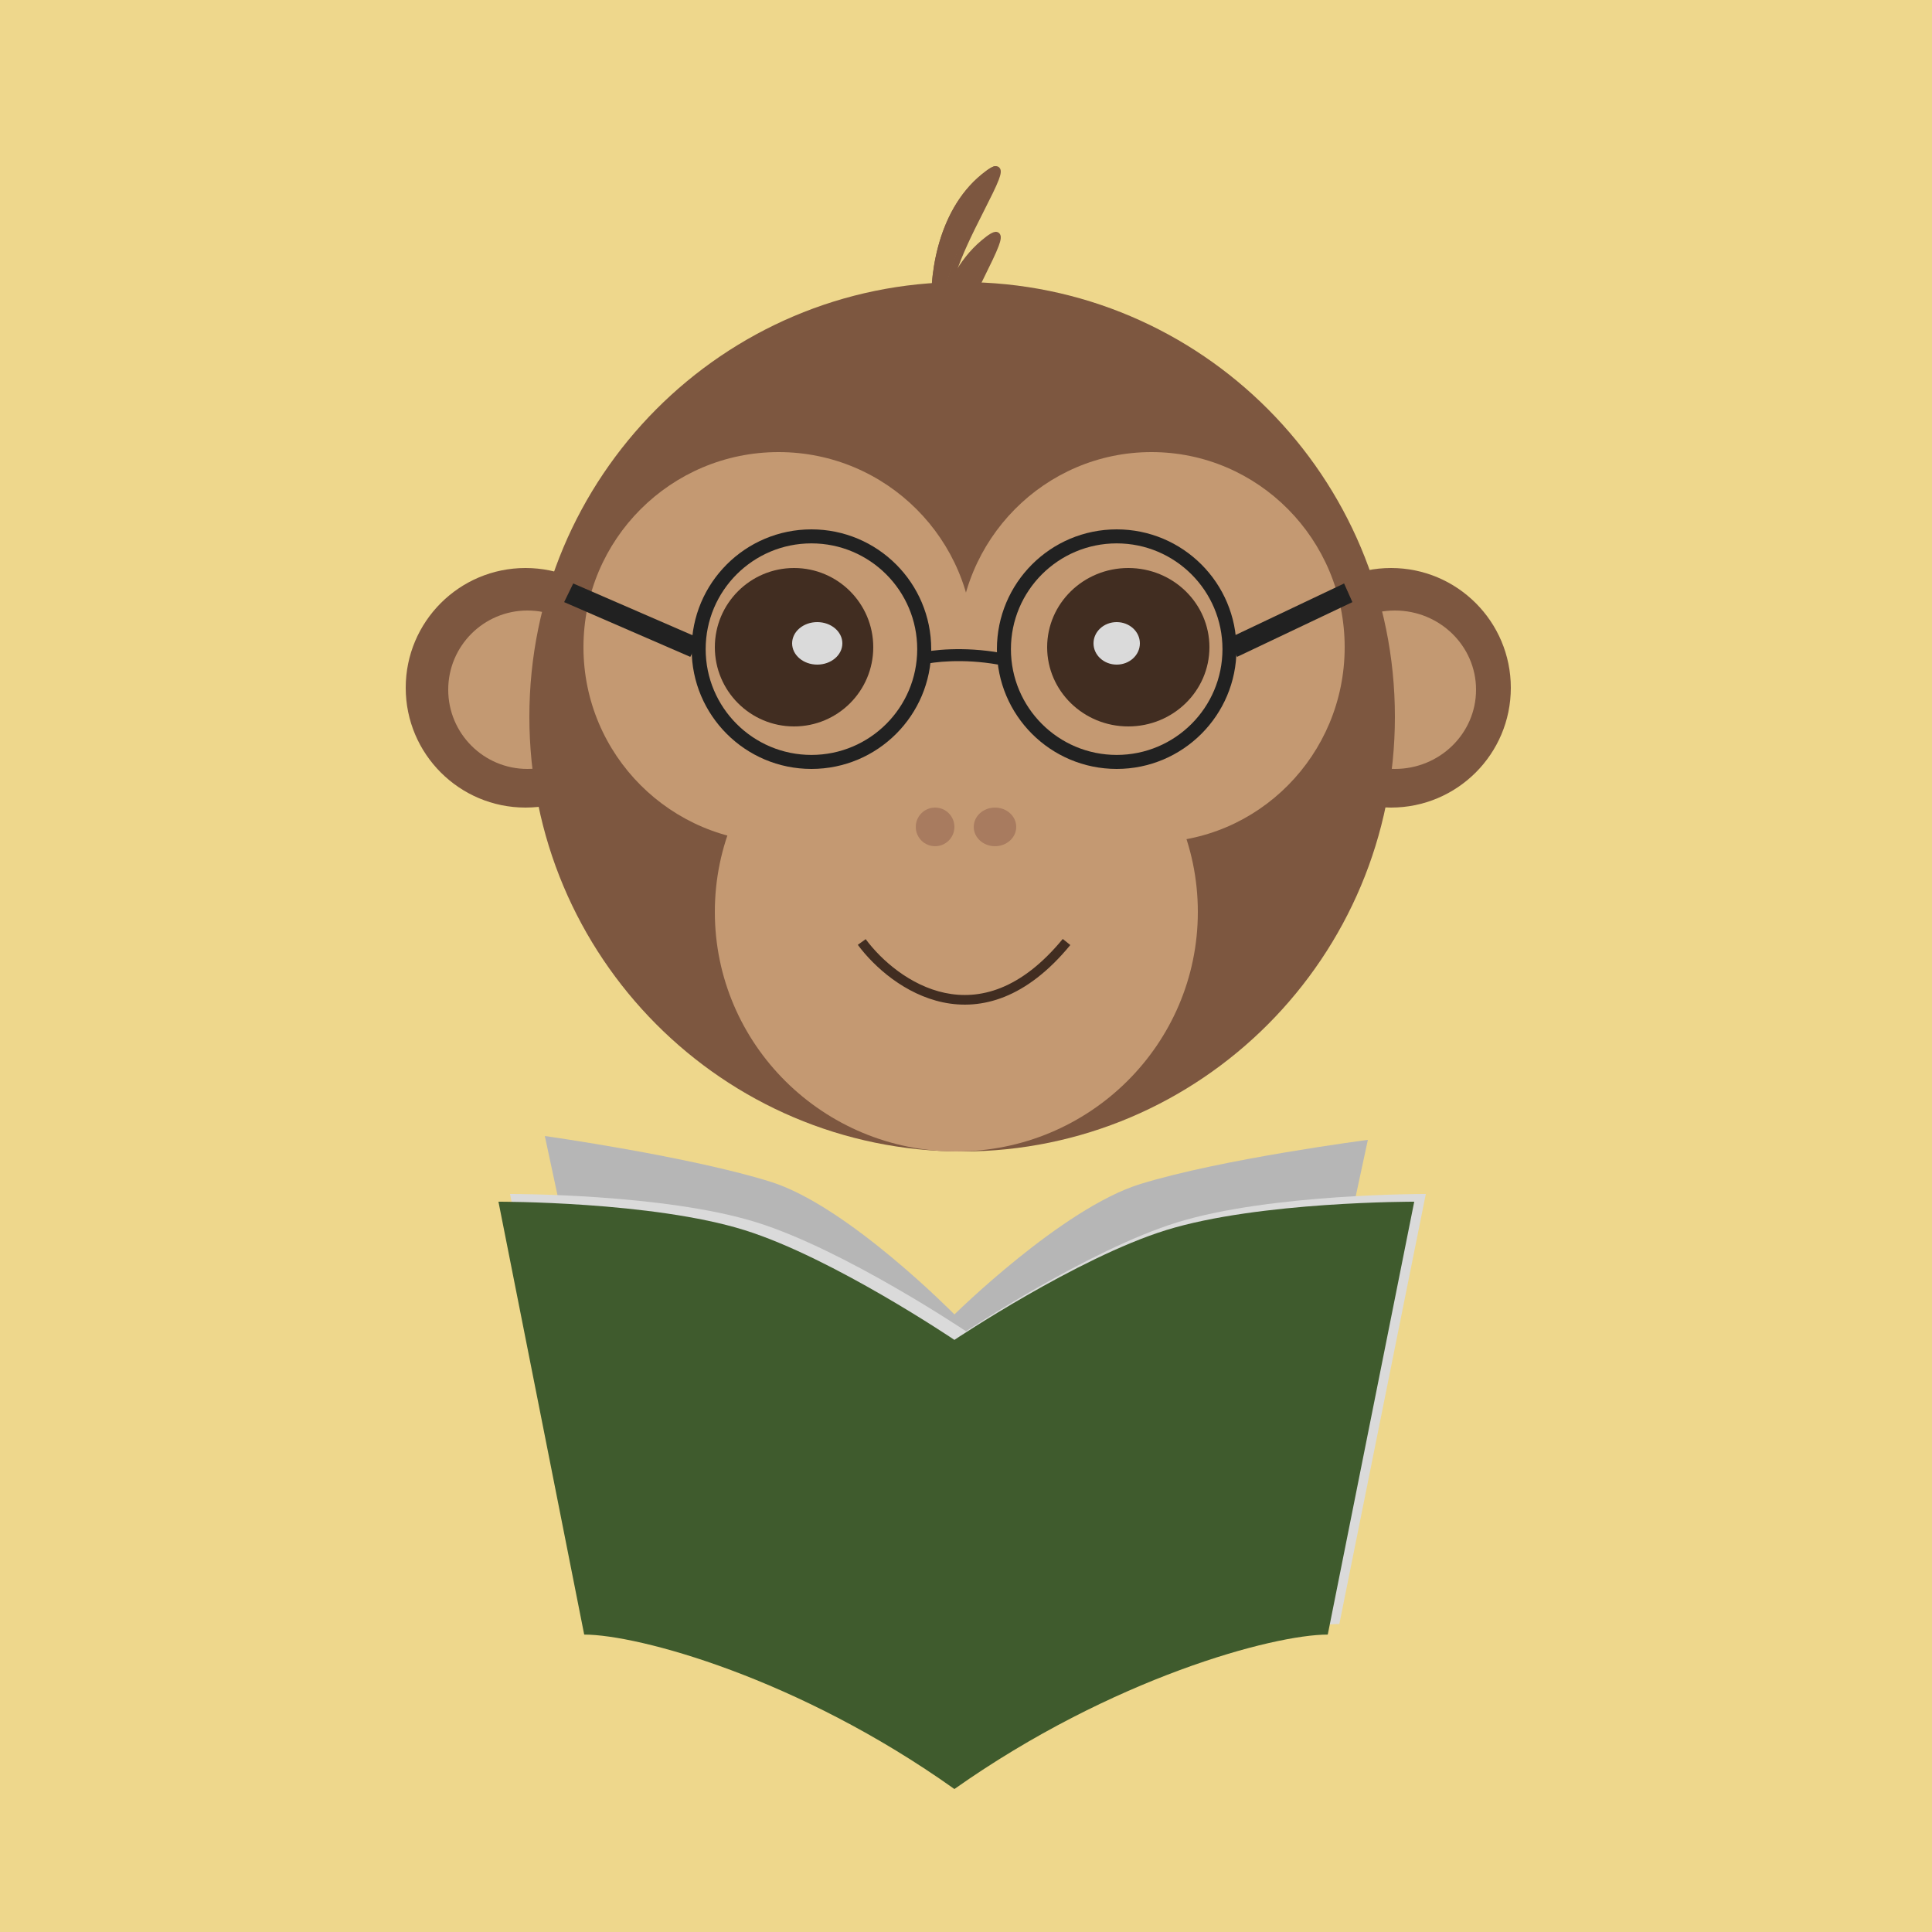 <svg width="500" height="500" viewBox="0 0 500 500" fill="none" xmlns="http://www.w3.org/2000/svg">
<rect width="500" height="500" fill="#EED78C"/>
<g filter="url(#filter0_d_1661_5390)">
<path d="M144 299C144 299 181.638 304.31 202.54 310.88C222.485 317.149 250 345.167 250 345.167V438C214.633 412.691 178.467 402.869 166.26 402.869L144 299Z" fill="#B6B6B6"/>
</g>
<g filter="url(#filter1_d_1661_5390)">
<path d="M357 300C357 300 319.262 304.892 298.085 311.434C277.877 317.676 250 345.178 250 345.178V438C285.833 412.802 322.475 403.022 334.843 403.022L357 300Z" fill="#B6B6B6"/>
</g>
<path d="M132 309C132 309 171.785 308.889 195.699 316.315C218.52 323.402 250 344.529 250 344.529V460C209.535 431.394 168.157 420.291 154.19 420.291L132 309Z" fill="#DADADA"/>
<path d="M369 309C369 309 328.878 308.889 304.761 316.315C281.747 323.402 250 344.529 250 344.529V460C290.808 431.394 332.537 420.291 346.622 420.291L369 309Z" fill="#DADADA"/>
<g filter="url(#filter2_d_1661_5390)">
<path d="M132 316C132 316 171.785 315.888 195.699 323.363C218.52 330.497 250 351.765 250 351.765V468C209.535 439.204 168.157 428.028 154.19 428.028L132 316Z" fill="#3F5B2D"/>
</g>
<g filter="url(#filter3_d_1661_5390)">
<path d="M369 316C369 316 328.878 315.888 304.761 323.363C281.747 330.497 250 351.765 250 351.765V468C290.808 439.204 332.537 428.028 346.622 428.028L369 316Z" fill="#3F5B2D"/>
</g>
<path d="M167 178C167 195.121 153.121 209 136 209C118.879 209 105 195.121 105 178C105 160.879 118.879 147 136 147C153.121 147 167 160.879 167 178Z" fill="#7D5740"/>
<path d="M157 178.5C157 189.822 147.822 199 136.5 199C125.178 199 116 189.822 116 178.5C116 167.178 125.178 158 136.5 158C147.822 158 157 167.178 157 178.5Z" fill="#C39972"/>
<path d="M391 178C391 195.121 377.121 209 360 209C342.879 209 329 195.121 329 178C329 160.879 342.879 147 360 147C377.121 147 391 160.879 391 178Z" fill="#7D5740"/>
<path d="M382 178.5C382 189.822 372.598 199 361 199C349.402 199 340 189.822 340 178.5C340 167.178 349.402 158 361 158C372.598 158 382 167.178 382 178.5Z" fill="#C39972"/>
<path d="M361 185.5C361 247.632 310.856 298 249 298C187.144 298 137 247.632 137 185.5C137 123.368 187.144 73 249 73C310.856 73 361 123.368 361 185.5Z" fill="#7D5740"/>
<path d="M252 167.5C252 195.39 229.39 218 201.5 218C173.61 218 151 195.39 151 167.5C151 139.61 173.61 117 201.5 117C229.39 117 252 139.61 252 167.5Z" fill="#C49972"/>
<path d="M348 167.5C348 195.39 325.614 218 298 218C270.386 218 248 195.39 248 167.5C248 139.61 270.386 117 298 117C325.614 117 348 139.61 348 167.5Z" fill="#C49972"/>
<path d="M310 236C310 270.242 282.018 298 247.5 298C212.982 298 185 270.242 185 236C185 201.758 212.982 174 247.5 174C282.018 174 310 201.758 310 236Z" fill="#C49972"/>
<path d="M226 167.5C226 178.822 216.822 188 205.5 188C194.178 188 185 178.822 185 167.5C185 156.178 194.178 147 205.5 147C216.822 147 226 156.178 226 167.5Z" fill="#412D21"/>
<path d="M218 166.5C218 169.538 215.09 172 211.5 172C207.91 172 205 169.538 205 166.5C205 163.462 207.91 161 211.5 161C215.09 161 218 163.462 218 166.5Z" fill="#DADADA"/>
<path d="M271 167.5C271 178.822 280.402 188 292 188C303.598 188 313 178.822 313 167.5C313 156.178 303.598 147 292 147C280.402 147 271 156.178 271 167.5Z" fill="#412D21"/>
<path d="M283 166.5C283 169.538 285.686 172 289 172C292.314 172 295 169.538 295 166.5C295 163.462 292.314 161 289 161C285.686 161 283 163.462 283 166.5Z" fill="#DADADA"/>
<path d="M247 214C247 216.761 244.761 219 242 219C239.239 219 237 216.761 237 214C237 211.239 239.239 209 242 209C244.761 209 247 211.239 247 214Z" fill="#A87B5F"/>
<path d="M263 214C263 216.761 260.538 219 257.5 219C254.462 219 252 216.761 252 214C252 211.239 254.462 209 257.5 209C260.538 209 263 211.239 263 214Z" fill="#A87B5F"/>
<path fill-rule="evenodd" clip-rule="evenodd" d="M244.04 259.406C234.218 257.344 226.3 250.32 222 244.524L224.035 243.049C228.115 248.547 235.553 255.075 244.564 256.966C253.432 258.827 264.134 256.262 275.041 243L277 244.573C265.616 258.415 254.007 261.497 244.04 259.406Z" fill="#412D21"/>
<path d="M254.223 45.019C241.939 54.896 240.398 73.122 241.163 81H249.635C231.986 81 269.578 32.672 254.223 45.019Z" fill="#7D5740"/>
<path fill-rule="evenodd" clip-rule="evenodd" d="M257.14 44.998C256.65 45.282 255.969 45.772 255.061 46.519C249.356 51.209 246.113 57.912 244.39 64.45C242.782 70.555 242.518 76.449 242.782 80.27H245.798C245.616 80.045 245.455 79.797 245.314 79.528C244.513 77.99 244.519 75.941 244.913 73.761C245.708 69.369 248.224 63.719 250.747 58.562C251.617 56.785 252.486 55.069 253.293 53.474C254.866 50.368 256.209 47.715 256.887 45.936C257.038 45.54 257.145 45.214 257.213 44.956C257.189 44.969 257.165 44.983 257.14 44.998ZM250.129 80.27C248.221 80.27 247.282 79.623 246.809 78.716C246.285 77.709 246.203 76.15 246.578 74.075C247.323 69.958 249.727 64.515 252.262 59.336C253.089 57.644 253.933 55.977 254.731 54.401C256.337 51.227 257.754 48.428 258.464 46.564C258.73 45.866 258.93 45.22 258.985 44.696C259.011 44.438 259.013 44.122 258.905 43.822C258.781 43.474 258.516 43.175 258.115 43.054C257.772 42.952 257.434 43.012 257.174 43.092C256.9 43.177 256.608 43.317 256.305 43.493C255.697 43.845 254.933 44.404 254 45.171C247.922 50.167 244.535 57.247 242.756 64C240.976 70.753 240.784 77.259 241.16 81.219L241.234 82H250.129V80.27Z" fill="#7D5740"/>
<path d="M254.223 63.019C241.939 72.896 240.398 91.122 241.163 99H249.635C231.986 99 269.578 50.672 254.223 63.019Z" fill="#7D5740"/>
<path fill-rule="evenodd" clip-rule="evenodd" d="M257.14 62.049C256.65 62.34 255.969 62.843 255.061 63.609C249.356 68.42 246.113 75.294 244.39 82C242.782 88.262 242.518 94.306 242.782 98.226H245.798C245.616 97.995 245.455 97.741 245.314 97.465C244.513 95.887 244.519 93.785 244.913 91.549C245.708 87.045 248.224 81.25 250.747 75.961C251.617 74.138 252.486 72.379 253.293 70.742C254.866 67.557 256.209 64.836 256.887 63.011C257.038 62.605 257.145 62.271 257.213 62.006C257.189 62.02 257.165 62.034 257.14 62.049ZM250.129 98.226C248.221 98.226 247.282 97.562 246.809 96.631C246.285 95.599 246.203 94 246.578 91.872C247.323 87.649 249.727 82.067 252.262 76.754C253.089 75.02 253.933 73.309 254.731 71.694C256.337 68.438 257.754 65.567 258.464 63.656C258.73 62.94 258.93 62.277 258.985 61.739C259.011 61.475 259.013 61.151 258.905 60.843C258.781 60.486 258.516 60.18 258.115 60.056C257.772 59.95 257.434 60.012 257.174 60.094C256.9 60.181 256.608 60.325 256.305 60.506C255.697 60.867 254.933 61.44 254 62.227C247.922 67.351 244.535 74.612 242.756 81.539C240.976 88.465 240.784 95.138 241.16 99.198L241.234 100H250.129V98.226Z" fill="#7D5740"/>
<path fill-rule="evenodd" clip-rule="evenodd" d="M210 195.374C225.118 195.374 237.374 183.118 237.374 168C237.374 152.882 225.118 140.626 210 140.626C194.882 140.626 182.626 152.882 182.626 168C182.626 183.118 194.882 195.374 210 195.374ZM210 199C227.121 199 241 185.121 241 168C241 150.879 227.121 137 210 137C192.879 137 179 150.879 179 168C179 185.121 192.879 199 210 199Z" fill="#212121"/>
<path fill-rule="evenodd" clip-rule="evenodd" d="M289 195.374C304.118 195.374 316.374 183.118 316.374 168C316.374 152.882 304.118 140.626 289 140.626C273.882 140.626 261.626 152.882 261.626 168C261.626 183.118 273.882 195.374 289 195.374ZM289 199C306.121 199 320 185.121 320 168C320 150.879 306.121 137 289 137C271.879 137 258 150.879 258 168C258 185.121 271.879 199 289 199Z" fill="#212121"/>
<path fill-rule="evenodd" clip-rule="evenodd" d="M258.341 172C249.101 170.362 241.44 171.336 238.921 171.972L238 168.987C241.037 168.22 249.239 167.229 259 168.959L258.341 172Z" fill="#212121"/>
<path fill-rule="evenodd" clip-rule="evenodd" d="M148.351 151L181 165.172L178.649 170L146 155.828L148.351 151Z" fill="#212121"/>
<path fill-rule="evenodd" clip-rule="evenodd" d="M347.85 151L318 165.172L320.15 170L350 155.828L347.85 151Z" fill="#212121"/>
<defs>
<filter id="filter0_d_1661_5390" x="137" y="290" width="114" height="148" filterUnits="userSpaceOnUse" color-interpolation-filters="sRGB">
<feFlood flood-opacity="0" result="BackgroundImageFix"/>
<feColorMatrix in="SourceAlpha" type="matrix" values="0 0 0 0 0 0 0 0 0 0 0 0 0 0 0 0 0 0 127 0" result="hardAlpha"/>
<feOffset dx="-3" dy="-5"/>
<feGaussianBlur stdDeviation="2"/>
<feComposite in2="hardAlpha" operator="out"/>
<feColorMatrix type="matrix" values="0 0 0 0 1 0 0 0 0 1 0 0 0 0 1 0 0 0 0.25 0"/>
<feBlend mode="normal" in2="BackgroundImageFix" result="effect1_dropShadow_1661_5390"/>
<feBlend mode="normal" in="SourceGraphic" in2="effect1_dropShadow_1661_5390" result="shape"/>
</filter>
<filter id="filter1_d_1661_5390" x="243" y="291" width="115" height="147" filterUnits="userSpaceOnUse" color-interpolation-filters="sRGB">
<feFlood flood-opacity="0" result="BackgroundImageFix"/>
<feColorMatrix in="SourceAlpha" type="matrix" values="0 0 0 0 0 0 0 0 0 0 0 0 0 0 0 0 0 0 127 0" result="hardAlpha"/>
<feOffset dx="-3" dy="-5"/>
<feGaussianBlur stdDeviation="2"/>
<feComposite in2="hardAlpha" operator="out"/>
<feColorMatrix type="matrix" values="0 0 0 0 1 0 0 0 0 1 0 0 0 0 1 0 0 0 0.25 0"/>
<feBlend mode="normal" in2="BackgroundImageFix" result="effect1_dropShadow_1661_5390"/>
<feBlend mode="normal" in="SourceGraphic" in2="effect1_dropShadow_1661_5390" result="shape"/>
</filter>
<filter id="filter2_d_1661_5390" x="125" y="307" width="126" height="161" filterUnits="userSpaceOnUse" color-interpolation-filters="sRGB">
<feFlood flood-opacity="0" result="BackgroundImageFix"/>
<feColorMatrix in="SourceAlpha" type="matrix" values="0 0 0 0 0 0 0 0 0 0 0 0 0 0 0 0 0 0 127 0" result="hardAlpha"/>
<feOffset dx="-3" dy="-5"/>
<feGaussianBlur stdDeviation="2"/>
<feComposite in2="hardAlpha" operator="out"/>
<feColorMatrix type="matrix" values="0 0 0 0 0 0 0 0 0 0 0 0 0 0 0 0 0 0 0.25 0"/>
<feBlend mode="normal" in2="BackgroundImageFix" result="effect1_dropShadow_1661_5390"/>
<feBlend mode="normal" in="SourceGraphic" in2="effect1_dropShadow_1661_5390" result="shape"/>
</filter>
<filter id="filter3_d_1661_5390" x="243" y="307" width="127" height="161" filterUnits="userSpaceOnUse" color-interpolation-filters="sRGB">
<feFlood flood-opacity="0" result="BackgroundImageFix"/>
<feColorMatrix in="SourceAlpha" type="matrix" values="0 0 0 0 0 0 0 0 0 0 0 0 0 0 0 0 0 0 127 0" result="hardAlpha"/>
<feOffset dx="-3" dy="-5"/>
<feGaussianBlur stdDeviation="2"/>
<feComposite in2="hardAlpha" operator="out"/>
<feColorMatrix type="matrix" values="0 0 0 0 0 0 0 0 0 0 0 0 0 0 0 0 0 0 0.25 0"/>
<feBlend mode="normal" in2="BackgroundImageFix" result="effect1_dropShadow_1661_5390"/>
<feBlend mode="normal" in="SourceGraphic" in2="effect1_dropShadow_1661_5390" result="shape"/>
</filter>
</defs>
</svg>
